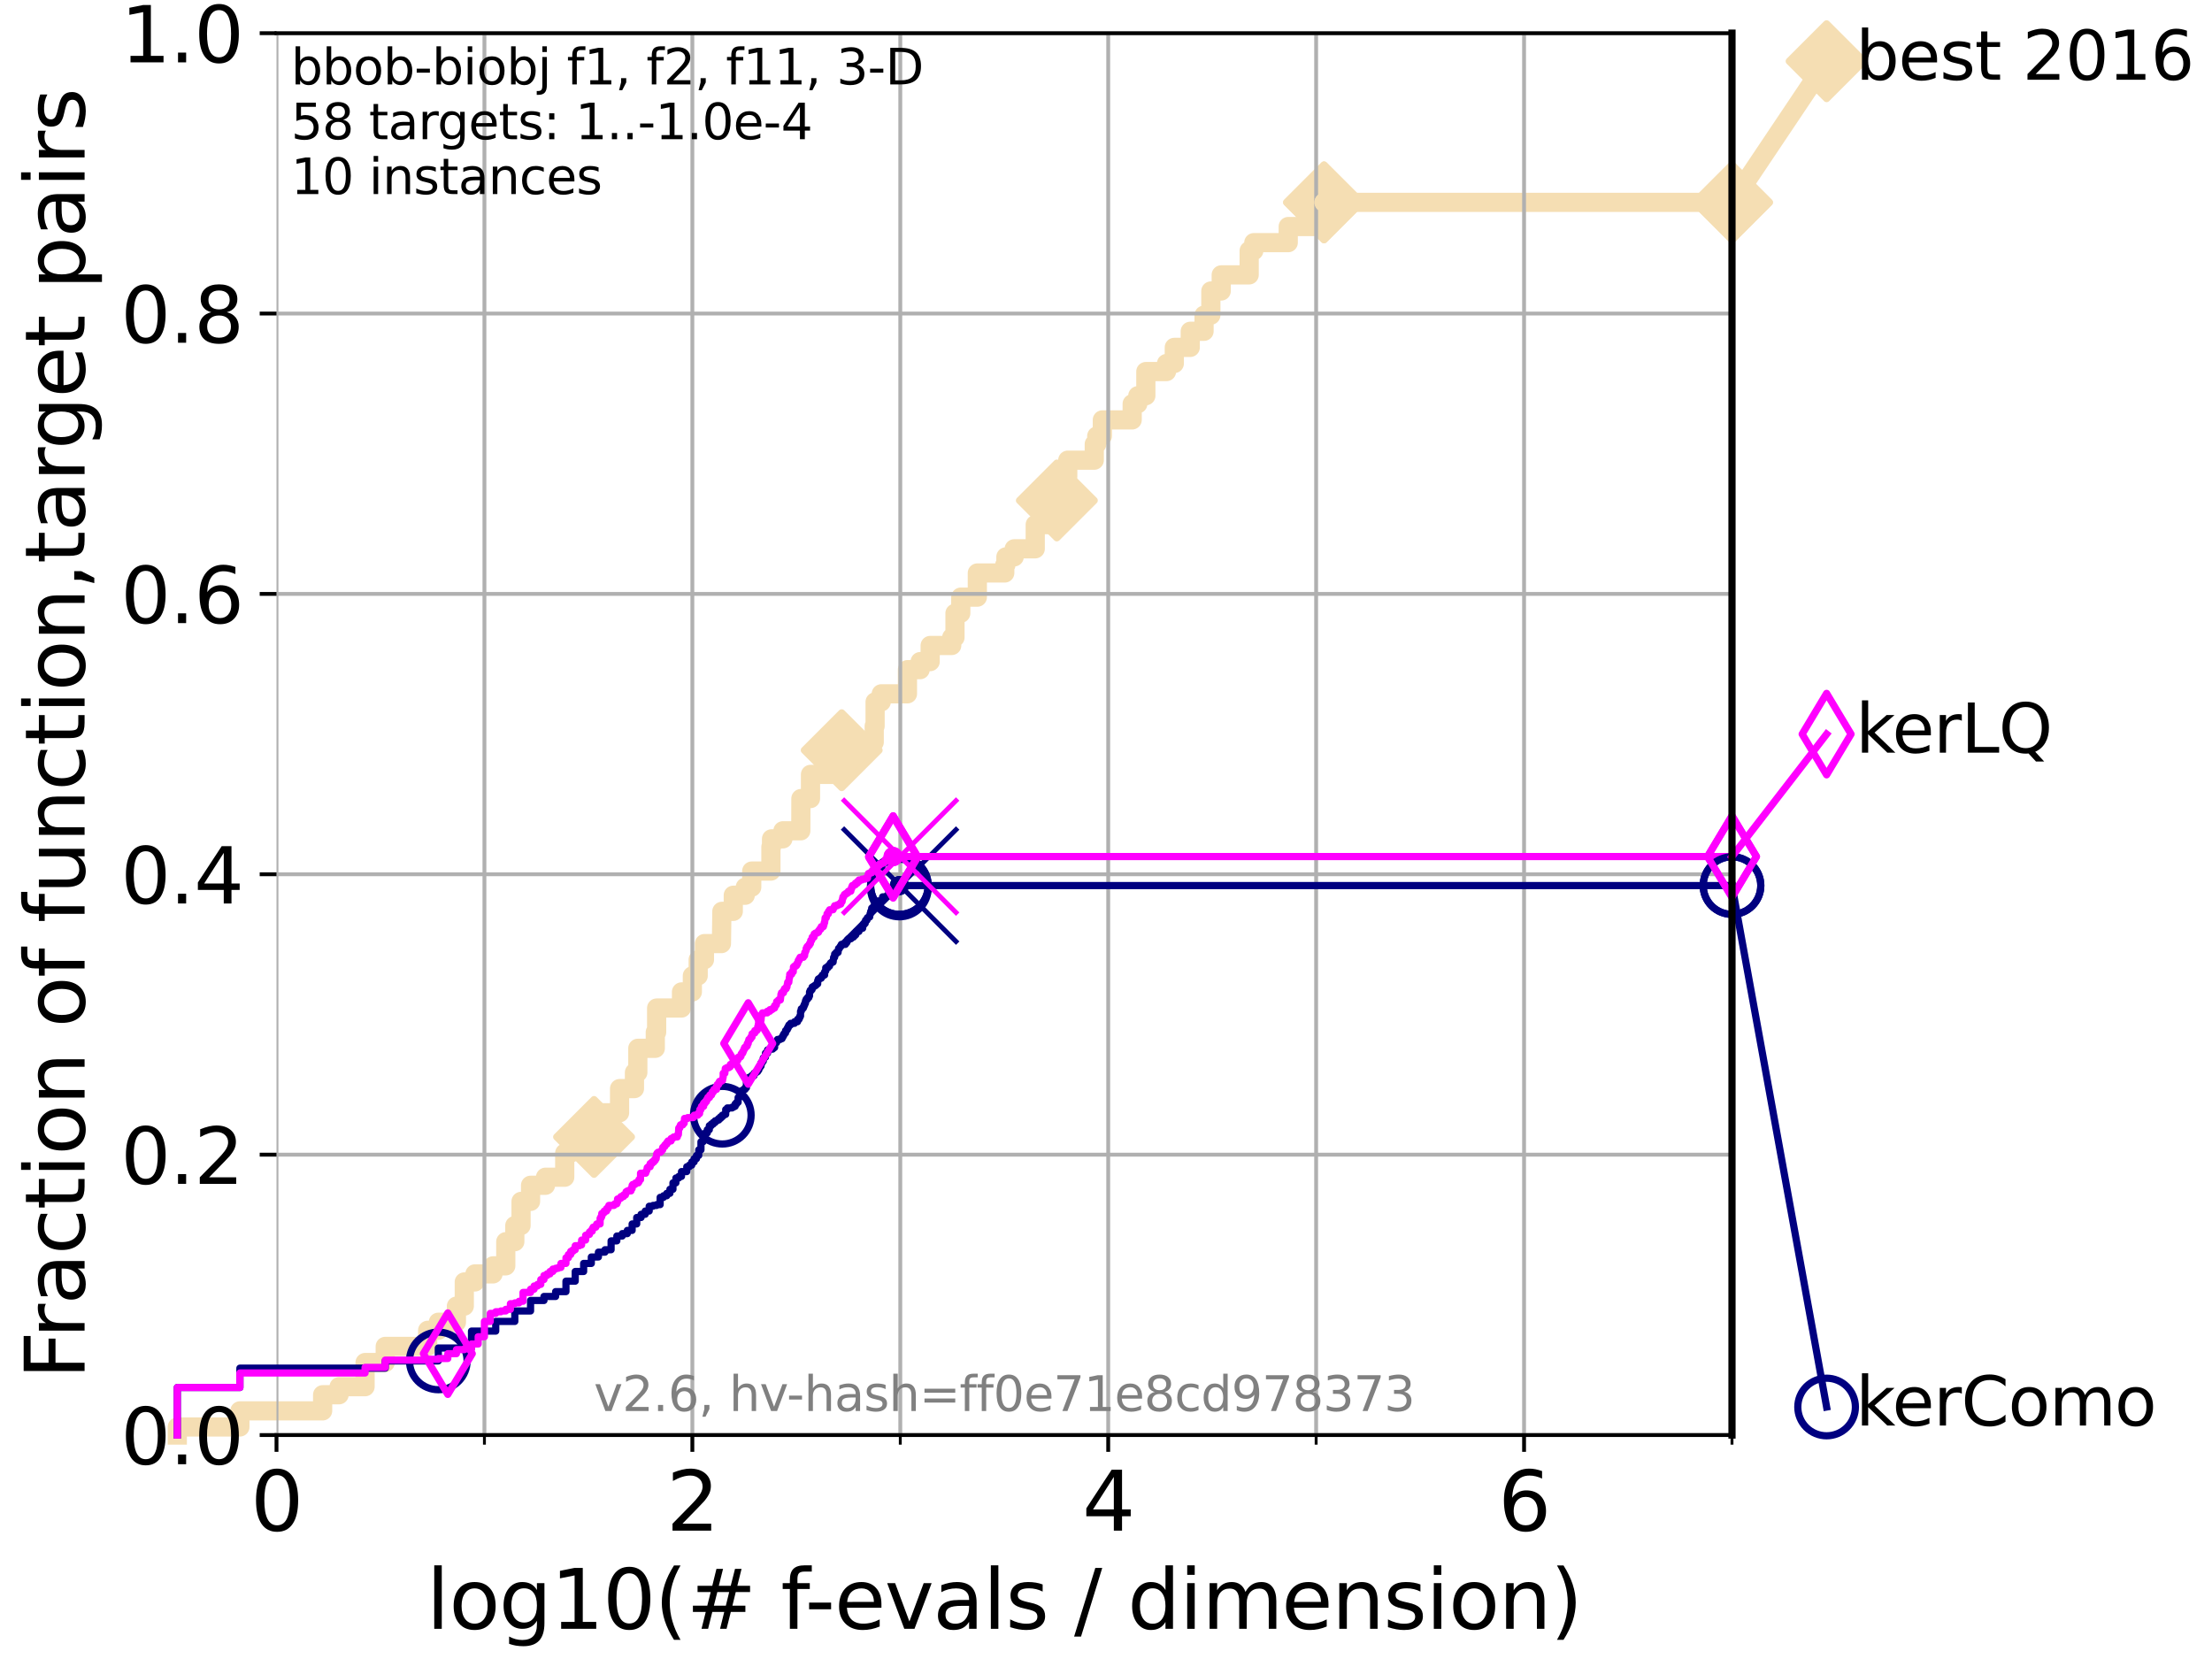 <?xml version="1.0" encoding="utf-8" standalone="no"?>
<!DOCTYPE svg PUBLIC "-//W3C//DTD SVG 1.1//EN"
  "http://www.w3.org/Graphics/SVG/1.1/DTD/svg11.dtd">
<svg xmlns:xlink="http://www.w3.org/1999/xlink" width="460.8pt" height="345.6pt" viewBox="0 0 460.8 345.6" xmlns="http://www.w3.org/2000/svg" version="1.1">
 <defs>
  <style type="text/css">*{stroke-linejoin: round; stroke-linecap: butt}</style>
 </defs>
 <g id="figure_1">
  <g id="patch_1">
   <path d="M 0 345.6 
L 460.8 345.6 
L 460.8 0 
L 0 0 
z
" style="fill: #ffffff"/>
  </g>
  <g id="axes_1">
   <g id="patch_2">
    <path d="M 57.6 298.944 
L 360.806 298.944 
L 360.806 6.912 
L 57.6 6.912 
z
" style="fill: #ffffff"/>
   </g>
   <g id="line2d_1">
    <path d="M 36.933 298.944 
L 36.933 297.266 
L 49.973 297.266 
L 49.973 293.909 
L 67.209 293.909 
L 67.209 290.552 
L 70.639 290.552 
L 70.639 288.874 
L 76.051 288.874 
L 76.051 283.839 
L 80.249 283.839 
L 80.249 280.482 
L 89.09 280.482 
L 89.09 277.126 
L 91.306 277.126 
L 91.306 275.447 
L 95.081 275.447 
L 95.081 272.09 
L 96.718 272.09 
L 96.718 267.055 
L 98.933 267.055 
L 98.933 265.377 
L 102.708 265.377 
L 102.708 263.699 
L 105.362 263.699 
L 105.362 258.664 
L 107.245 258.664 
L 107.245 255.307 
L 108.543 255.307 
L 108.543 250.272 
L 110.525 250.272 
L 110.525 246.915 
L 113.638 246.915 
L 113.638 245.237 
L 117.644 245.237 
L 117.644 240.202 
L 118.89 240.202 
L 118.89 236.845 
L 123.751 236.845 
L 123.751 233.489 
L 123.936 233.489 
L 123.936 231.81 
L 129.069 231.81 
L 129.069 226.775 
L 132.169 226.775 
L 132.169 223.418 
L 132.87 223.418 
L 132.87 218.383 
L 136.509 218.383 
L 136.509 215.027 
L 136.79 215.027 
L 136.79 209.992 
L 141.968 209.992 
L 141.968 206.635 
L 144.23 206.635 
L 144.23 203.278 
L 145.444 203.278 
L 145.444 199.922 
L 146.75 199.922 
L 146.75 196.565 
L 150.289 196.565 
L 150.38 189.852 
L 152.756 189.852 
L 152.756 186.495 
L 155.253 186.495 
L 155.253 184.817 
L 156.599 184.817 
L 156.599 181.46 
L 160.595 181.46 
L 160.595 176.425 
L 160.725 176.425 
L 160.725 174.746 
L 163.1 174.746 
L 163.1 173.068 
L 166.822 173.068 
L 166.841 166.355 
L 168.842 166.355 
L 168.842 161.32 
L 173.436 161.32 
L 173.436 156.285 
L 175.34 156.285 
L 175.34 154.606 
L 182.117 154.606 
L 182.117 151.25 
L 182.3 151.25 
L 182.3 146.215 
L 183.582 146.215 
L 183.582 144.536 
L 189.04 144.536 
L 189.04 139.501 
L 191.683 139.501 
L 191.683 137.823 
L 193.772 137.823 
L 193.772 134.466 
L 198.262 134.466 
L 198.262 132.788 
L 198.941 132.788 
L 198.941 127.753 
L 200.147 127.753 
L 200.147 124.396 
L 203.597 124.396 
L 203.597 119.361 
L 209.31 119.361 
L 209.31 117.683 
L 209.547 117.683 
L 209.547 116.004 
L 211.28 116.004 
L 211.28 114.326 
L 215.658 114.326 
L 215.658 109.291 
L 219.203 109.291 
L 219.203 104.256 
L 220.161 104.256 
L 220.161 99.221 
L 222.434 99.221 
L 222.434 95.864 
L 227.956 95.864 
L 227.956 92.508 
L 228.475 92.508 
L 228.475 90.829 
L 229.638 90.829 
L 229.638 87.473 
L 235.855 87.473 
L 235.855 84.116 
L 237.027 84.116 
L 237.027 82.438 
L 238.699 82.438 
L 238.699 77.402 
L 243.008 77.402 
L 243.008 75.724 
L 244.629 75.724 
L 244.629 72.367 
L 247.95 72.367 
L 247.95 69.011 
L 250.824 69.011 
L 250.824 65.654 
L 252.242 65.654 
L 252.242 60.619 
L 254.401 60.619 
L 254.401 57.262 
L 260.225 57.262 
L 260.225 52.227 
L 261.189 52.227 
L 261.189 50.549 
L 268.363 50.549 
L 268.363 47.192 
L 275.822 47.192 
L 275.822 42.157 
L 360.806 42.157 
L 360.806 42.157 
" style="fill: none; stroke: #f5deb3; stroke-width: 4; stroke-linecap: square"/>
   </g>
   <g id="line2d_2">
    <defs>
     <path id="m3a142757ae" d="M -0 7.778 
L 7.778 0 
L 0 -7.778 
L -7.778 -0 
z
" style="stroke: #f5deb3; stroke-width: 1.5; stroke-linejoin: miter"/>
    </defs>
    <g>
     <use xlink:href="#m3a142757ae" x="123.751" y="236.845" style="fill: #f5deb3; stroke: #f5deb3; stroke-width: 1.5; stroke-linejoin: miter"/>
     <use xlink:href="#m3a142757ae" x="175.34" y="156.285" style="fill: #f5deb3; stroke: #f5deb3; stroke-width: 1.5; stroke-linejoin: miter"/>
     <use xlink:href="#m3a142757ae" x="220.161" y="104.256" style="fill: #f5deb3; stroke: #f5deb3; stroke-width: 1.5; stroke-linejoin: miter"/>
     <use xlink:href="#m3a142757ae" x="275.822" y="42.157" style="fill: #f5deb3; stroke: #f5deb3; stroke-width: 1.5; stroke-linejoin: miter"/>
     <use xlink:href="#m3a142757ae" x="275.822" y="42.157" style="fill: #f5deb3; stroke: #f5deb3; stroke-width: 1.5; stroke-linejoin: miter"/>
     <use xlink:href="#m3a142757ae" x="360.806" y="42.157" style="fill: #f5deb3; stroke: #f5deb3; stroke-width: 1.5; stroke-linejoin: miter"/>
    </g>
   </g>
   <g id="line2d_3">
    <path style="fill: none; stroke: #f5deb3; stroke-width: 4; stroke-linecap: square"/>
    <g/>
   </g>
   <g id="line2d_4">
    <path d="M 360.806 42.157 
L 380.515 12.753 
" style="fill: none; stroke: #f5deb3; stroke-width: 4; stroke-linecap: square"/>
    <g>
     <use xlink:href="#m3a142757ae" x="360.806" y="42.157" style="fill: #f5deb3; stroke: #f5deb3; stroke-width: 1.5; stroke-linejoin: miter"/>
     <use xlink:href="#m3a142757ae" x="380.515" y="12.753" style="fill: #f5deb3; stroke: #f5deb3; stroke-width: 1.5; stroke-linejoin: miter"/>
    </g>
   </g>
   <g id="matplotlib.axis_1">
    <g id="xtick_1">
     <g id="line2d_5">
      <path d="M 57.6 298.944 
L 57.6 6.912 
" clip-path="url(#p377113bd8a)" style="fill: none; stroke: #b0b0b0; stroke-width: 0.8; stroke-linecap: square"/>
     </g>
     <g id="line2d_6">
      <defs>
       <path id="m71b7adff24" d="M 0 0 
L 0 3.5 
" style="stroke: #000000; stroke-width: 0.8"/>
      </defs>
      <g>
       <use xlink:href="#m71b7adff24" x="57.6" y="298.944" style="stroke: #000000; stroke-width: 0.8"/>
      </g>
     </g>
     <g id="text_1">
      <!-- 0 -->
      <g transform="translate(52.192 318.861) scale(0.17 -0.17)">
       <defs>
        <path id="DejaVuSans-30" d="M 2034 4250 
Q 1547 4250 1301 3770 
Q 1056 3291 1056 2328 
Q 1056 1369 1301 889 
Q 1547 409 2034 409 
Q 2525 409 2770 889 
Q 3016 1369 3016 2328 
Q 3016 3291 2770 3770 
Q 2525 4250 2034 4250 
z
M 2034 4750 
Q 2819 4750 3233 4129 
Q 3647 3509 3647 2328 
Q 3647 1150 3233 529 
Q 2819 -91 2034 -91 
Q 1250 -91 836 529 
Q 422 1150 422 2328 
Q 422 3509 836 4129 
Q 1250 4750 2034 4750 
z
" transform="scale(0.016)"/>
       </defs>
       <use xlink:href="#DejaVuSans-30"/>
      </g>
     </g>
    </g>
    <g id="xtick_2">
     <g id="line2d_7">
      <path d="M 144.23 298.944 
L 144.23 6.912 
" clip-path="url(#p377113bd8a)" style="fill: none; stroke: #b0b0b0; stroke-width: 0.8; stroke-linecap: square"/>
     </g>
     <g id="line2d_8">
      <g>
       <use xlink:href="#m71b7adff24" x="144.23" y="298.944" style="stroke: #000000; stroke-width: 0.8"/>
      </g>
     </g>
     <g id="text_2">
      <!-- 2 -->
      <g transform="translate(138.822 318.861) scale(0.17 -0.17)">
       <defs>
        <path id="DejaVuSans-32" d="M 1228 531 
L 3431 531 
L 3431 0 
L 469 0 
L 469 531 
Q 828 903 1448 1529 
Q 2069 2156 2228 2338 
Q 2531 2678 2651 2914 
Q 2772 3150 2772 3378 
Q 2772 3750 2511 3984 
Q 2250 4219 1831 4219 
Q 1534 4219 1204 4116 
Q 875 4013 500 3803 
L 500 4441 
Q 881 4594 1212 4672 
Q 1544 4750 1819 4750 
Q 2544 4750 2975 4387 
Q 3406 4025 3406 3419 
Q 3406 3131 3298 2873 
Q 3191 2616 2906 2266 
Q 2828 2175 2409 1742 
Q 1991 1309 1228 531 
z
" transform="scale(0.016)"/>
       </defs>
       <use xlink:href="#DejaVuSans-32"/>
      </g>
     </g>
    </g>
    <g id="xtick_3">
     <g id="line2d_9">
      <path d="M 230.861 298.944 
L 230.861 6.912 
" clip-path="url(#p377113bd8a)" style="fill: none; stroke: #b0b0b0; stroke-width: 0.8; stroke-linecap: square"/>
     </g>
     <g id="line2d_10">
      <g>
       <use xlink:href="#m71b7adff24" x="230.861" y="298.944" style="stroke: #000000; stroke-width: 0.8"/>
      </g>
     </g>
     <g id="text_3">
      <!-- 4 -->
      <g transform="translate(225.453 318.861) scale(0.17 -0.17)">
       <defs>
        <path id="DejaVuSans-34" d="M 2419 4116 
L 825 1625 
L 2419 1625 
L 2419 4116 
z
M 2253 4666 
L 3047 4666 
L 3047 1625 
L 3713 1625 
L 3713 1100 
L 3047 1100 
L 3047 0 
L 2419 0 
L 2419 1100 
L 313 1100 
L 313 1709 
L 2253 4666 
z
" transform="scale(0.016)"/>
       </defs>
       <use xlink:href="#DejaVuSans-34"/>
      </g>
     </g>
    </g>
    <g id="xtick_4">
     <g id="line2d_11">
      <path d="M 317.491 298.944 
L 317.491 6.912 
" clip-path="url(#p377113bd8a)" style="fill: none; stroke: #b0b0b0; stroke-width: 0.8; stroke-linecap: square"/>
     </g>
     <g id="line2d_12">
      <g>
       <use xlink:href="#m71b7adff24" x="317.491" y="298.944" style="stroke: #000000; stroke-width: 0.8"/>
      </g>
     </g>
     <g id="text_4">
      <!-- 6 -->
      <g transform="translate(312.083 318.861) scale(0.17 -0.17)">
       <defs>
        <path id="DejaVuSans-36" d="M 2113 2584 
Q 1688 2584 1439 2293 
Q 1191 2003 1191 1497 
Q 1191 994 1439 701 
Q 1688 409 2113 409 
Q 2538 409 2786 701 
Q 3034 994 3034 1497 
Q 3034 2003 2786 2293 
Q 2538 2584 2113 2584 
z
M 3366 4563 
L 3366 3988 
Q 3128 4100 2886 4159 
Q 2644 4219 2406 4219 
Q 1781 4219 1451 3797 
Q 1122 3375 1075 2522 
Q 1259 2794 1537 2939 
Q 1816 3084 2150 3084 
Q 2853 3084 3261 2657 
Q 3669 2231 3669 1497 
Q 3669 778 3244 343 
Q 2819 -91 2113 -91 
Q 1303 -91 875 529 
Q 447 1150 447 2328 
Q 447 3434 972 4092 
Q 1497 4750 2381 4750 
Q 2619 4750 2861 4703 
Q 3103 4656 3366 4563 
z
" transform="scale(0.016)"/>
       </defs>
       <use xlink:href="#DejaVuSans-36"/>
      </g>
     </g>
    </g>
    <g id="xtick_5">
     <g id="line2d_13">
      <path d="M 100.915 298.944 
L 100.915 6.912 
" clip-path="url(#p377113bd8a)" style="fill: none; stroke: #b0b0b0; stroke-width: 0.8; stroke-linecap: square"/>
     </g>
     <g id="line2d_14">
      <defs>
       <path id="m3cc63a298d" d="M 0 0 
L 0 2 
" style="stroke: #000000; stroke-width: 0.6"/>
      </defs>
      <g>
       <use xlink:href="#m3cc63a298d" x="100.915" y="298.944" style="stroke: #000000; stroke-width: 0.6"/>
      </g>
     </g>
    </g>
    <g id="xtick_6">
     <g id="line2d_15">
      <path d="M 187.546 298.944 
L 187.546 6.912 
" clip-path="url(#p377113bd8a)" style="fill: none; stroke: #b0b0b0; stroke-width: 0.8; stroke-linecap: square"/>
     </g>
     <g id="line2d_16">
      <g>
       <use xlink:href="#m3cc63a298d" x="187.546" y="298.944" style="stroke: #000000; stroke-width: 0.6"/>
      </g>
     </g>
    </g>
    <g id="xtick_7">
     <g id="line2d_17">
      <path d="M 274.176 298.944 
L 274.176 6.912 
" clip-path="url(#p377113bd8a)" style="fill: none; stroke: #b0b0b0; stroke-width: 0.8; stroke-linecap: square"/>
     </g>
     <g id="line2d_18">
      <g>
       <use xlink:href="#m3cc63a298d" x="274.176" y="298.944" style="stroke: #000000; stroke-width: 0.6"/>
      </g>
     </g>
    </g>
    <g id="xtick_8">
     <g id="line2d_19">
      <path d="M 360.806 298.944 
L 360.806 6.912 
" clip-path="url(#p377113bd8a)" style="fill: none; stroke: #b0b0b0; stroke-width: 0.8; stroke-linecap: square"/>
     </g>
     <g id="line2d_20">
      <g>
       <use xlink:href="#m3cc63a298d" x="360.806" y="298.944" style="stroke: #000000; stroke-width: 0.6"/>
      </g>
     </g>
    </g>
    <g id="text_5">
     <!-- log10(# f-evals / dimension) -->
     <g transform="translate(88.823 339.314) scale(0.17 -0.17)">
      <defs>
       <path id="DejaVuSans-6c" d="M 603 4863 
L 1178 4863 
L 1178 0 
L 603 0 
L 603 4863 
z
" transform="scale(0.016)"/>
       <path id="DejaVuSans-6f" d="M 1959 3097 
Q 1497 3097 1228 2736 
Q 959 2375 959 1747 
Q 959 1119 1226 758 
Q 1494 397 1959 397 
Q 2419 397 2687 759 
Q 2956 1122 2956 1747 
Q 2956 2369 2687 2733 
Q 2419 3097 1959 3097 
z
M 1959 3584 
Q 2709 3584 3137 3096 
Q 3566 2609 3566 1747 
Q 3566 888 3137 398 
Q 2709 -91 1959 -91 
Q 1206 -91 779 398 
Q 353 888 353 1747 
Q 353 2609 779 3096 
Q 1206 3584 1959 3584 
z
" transform="scale(0.016)"/>
       <path id="DejaVuSans-67" d="M 2906 1791 
Q 2906 2416 2648 2759 
Q 2391 3103 1925 3103 
Q 1463 3103 1205 2759 
Q 947 2416 947 1791 
Q 947 1169 1205 825 
Q 1463 481 1925 481 
Q 2391 481 2648 825 
Q 2906 1169 2906 1791 
z
M 3481 434 
Q 3481 -459 3084 -895 
Q 2688 -1331 1869 -1331 
Q 1566 -1331 1297 -1286 
Q 1028 -1241 775 -1147 
L 775 -588 
Q 1028 -725 1275 -790 
Q 1522 -856 1778 -856 
Q 2344 -856 2625 -561 
Q 2906 -266 2906 331 
L 2906 616 
Q 2728 306 2450 153 
Q 2172 0 1784 0 
Q 1141 0 747 490 
Q 353 981 353 1791 
Q 353 2603 747 3093 
Q 1141 3584 1784 3584 
Q 2172 3584 2450 3431 
Q 2728 3278 2906 2969 
L 2906 3500 
L 3481 3500 
L 3481 434 
z
" transform="scale(0.016)"/>
       <path id="DejaVuSans-31" d="M 794 531 
L 1825 531 
L 1825 4091 
L 703 3866 
L 703 4441 
L 1819 4666 
L 2450 4666 
L 2450 531 
L 3481 531 
L 3481 0 
L 794 0 
L 794 531 
z
" transform="scale(0.016)"/>
       <path id="DejaVuSans-28" d="M 1984 4856 
Q 1566 4138 1362 3434 
Q 1159 2731 1159 2009 
Q 1159 1288 1364 580 
Q 1569 -128 1984 -844 
L 1484 -844 
Q 1016 -109 783 600 
Q 550 1309 550 2009 
Q 550 2706 781 3412 
Q 1013 4119 1484 4856 
L 1984 4856 
z
" transform="scale(0.016)"/>
       <path id="DejaVuSans-23" d="M 3272 2816 
L 2363 2816 
L 2100 1772 
L 3016 1772 
L 3272 2816 
z
M 2803 4594 
L 2478 3297 
L 3391 3297 
L 3719 4594 
L 4219 4594 
L 3897 3297 
L 4872 3297 
L 4872 2816 
L 3775 2816 
L 3519 1772 
L 4513 1772 
L 4513 1294 
L 3397 1294 
L 3072 0 
L 2572 0 
L 2894 1294 
L 1978 1294 
L 1656 0 
L 1153 0 
L 1478 1294 
L 494 1294 
L 494 1772 
L 1594 1772 
L 1856 2816 
L 850 2816 
L 850 3297 
L 1978 3297 
L 2297 4594 
L 2803 4594 
z
" transform="scale(0.016)"/>
       <path id="DejaVuSans-20" transform="scale(0.016)"/>
       <path id="DejaVuSans-66" d="M 2375 4863 
L 2375 4384 
L 1825 4384 
Q 1516 4384 1395 4259 
Q 1275 4134 1275 3809 
L 1275 3500 
L 2222 3500 
L 2222 3053 
L 1275 3053 
L 1275 0 
L 697 0 
L 697 3053 
L 147 3053 
L 147 3500 
L 697 3500 
L 697 3744 
Q 697 4328 969 4595 
Q 1241 4863 1831 4863 
L 2375 4863 
z
" transform="scale(0.016)"/>
       <path id="DejaVuSans-2d" d="M 313 2009 
L 1997 2009 
L 1997 1497 
L 313 1497 
L 313 2009 
z
" transform="scale(0.016)"/>
       <path id="DejaVuSans-65" d="M 3597 1894 
L 3597 1613 
L 953 1613 
Q 991 1019 1311 708 
Q 1631 397 2203 397 
Q 2534 397 2845 478 
Q 3156 559 3463 722 
L 3463 178 
Q 3153 47 2828 -22 
Q 2503 -91 2169 -91 
Q 1331 -91 842 396 
Q 353 884 353 1716 
Q 353 2575 817 3079 
Q 1281 3584 2069 3584 
Q 2775 3584 3186 3129 
Q 3597 2675 3597 1894 
z
M 3022 2063 
Q 3016 2534 2758 2815 
Q 2500 3097 2075 3097 
Q 1594 3097 1305 2825 
Q 1016 2553 972 2059 
L 3022 2063 
z
" transform="scale(0.016)"/>
       <path id="DejaVuSans-76" d="M 191 3500 
L 800 3500 
L 1894 563 
L 2988 3500 
L 3597 3500 
L 2284 0 
L 1503 0 
L 191 3500 
z
" transform="scale(0.016)"/>
       <path id="DejaVuSans-61" d="M 2194 1759 
Q 1497 1759 1228 1600 
Q 959 1441 959 1056 
Q 959 750 1161 570 
Q 1363 391 1709 391 
Q 2188 391 2477 730 
Q 2766 1069 2766 1631 
L 2766 1759 
L 2194 1759 
z
M 3341 1997 
L 3341 0 
L 2766 0 
L 2766 531 
Q 2569 213 2275 61 
Q 1981 -91 1556 -91 
Q 1019 -91 701 211 
Q 384 513 384 1019 
Q 384 1609 779 1909 
Q 1175 2209 1959 2209 
L 2766 2209 
L 2766 2266 
Q 2766 2663 2505 2880 
Q 2244 3097 1772 3097 
Q 1472 3097 1187 3025 
Q 903 2953 641 2809 
L 641 3341 
Q 956 3463 1253 3523 
Q 1550 3584 1831 3584 
Q 2591 3584 2966 3190 
Q 3341 2797 3341 1997 
z
" transform="scale(0.016)"/>
       <path id="DejaVuSans-73" d="M 2834 3397 
L 2834 2853 
Q 2591 2978 2328 3040 
Q 2066 3103 1784 3103 
Q 1356 3103 1142 2972 
Q 928 2841 928 2578 
Q 928 2378 1081 2264 
Q 1234 2150 1697 2047 
L 1894 2003 
Q 2506 1872 2764 1633 
Q 3022 1394 3022 966 
Q 3022 478 2636 193 
Q 2250 -91 1575 -91 
Q 1294 -91 989 -36 
Q 684 19 347 128 
L 347 722 
Q 666 556 975 473 
Q 1284 391 1588 391 
Q 1994 391 2212 530 
Q 2431 669 2431 922 
Q 2431 1156 2273 1281 
Q 2116 1406 1581 1522 
L 1381 1569 
Q 847 1681 609 1914 
Q 372 2147 372 2553 
Q 372 3047 722 3315 
Q 1072 3584 1716 3584 
Q 2034 3584 2315 3537 
Q 2597 3491 2834 3397 
z
" transform="scale(0.016)"/>
       <path id="DejaVuSans-2f" d="M 1625 4666 
L 2156 4666 
L 531 -594 
L 0 -594 
L 1625 4666 
z
" transform="scale(0.016)"/>
       <path id="DejaVuSans-64" d="M 2906 2969 
L 2906 4863 
L 3481 4863 
L 3481 0 
L 2906 0 
L 2906 525 
Q 2725 213 2448 61 
Q 2172 -91 1784 -91 
Q 1150 -91 751 415 
Q 353 922 353 1747 
Q 353 2572 751 3078 
Q 1150 3584 1784 3584 
Q 2172 3584 2448 3432 
Q 2725 3281 2906 2969 
z
M 947 1747 
Q 947 1113 1208 752 
Q 1469 391 1925 391 
Q 2381 391 2643 752 
Q 2906 1113 2906 1747 
Q 2906 2381 2643 2742 
Q 2381 3103 1925 3103 
Q 1469 3103 1208 2742 
Q 947 2381 947 1747 
z
" transform="scale(0.016)"/>
       <path id="DejaVuSans-69" d="M 603 3500 
L 1178 3500 
L 1178 0 
L 603 0 
L 603 3500 
z
M 603 4863 
L 1178 4863 
L 1178 4134 
L 603 4134 
L 603 4863 
z
" transform="scale(0.016)"/>
       <path id="DejaVuSans-6d" d="M 3328 2828 
Q 3544 3216 3844 3400 
Q 4144 3584 4550 3584 
Q 5097 3584 5394 3201 
Q 5691 2819 5691 2113 
L 5691 0 
L 5113 0 
L 5113 2094 
Q 5113 2597 4934 2840 
Q 4756 3084 4391 3084 
Q 3944 3084 3684 2787 
Q 3425 2491 3425 1978 
L 3425 0 
L 2847 0 
L 2847 2094 
Q 2847 2600 2669 2842 
Q 2491 3084 2119 3084 
Q 1678 3084 1418 2786 
Q 1159 2488 1159 1978 
L 1159 0 
L 581 0 
L 581 3500 
L 1159 3500 
L 1159 2956 
Q 1356 3278 1631 3431 
Q 1906 3584 2284 3584 
Q 2666 3584 2933 3390 
Q 3200 3197 3328 2828 
z
" transform="scale(0.016)"/>
       <path id="DejaVuSans-6e" d="M 3513 2113 
L 3513 0 
L 2938 0 
L 2938 2094 
Q 2938 2591 2744 2837 
Q 2550 3084 2163 3084 
Q 1697 3084 1428 2787 
Q 1159 2491 1159 1978 
L 1159 0 
L 581 0 
L 581 3500 
L 1159 3500 
L 1159 2956 
Q 1366 3272 1645 3428 
Q 1925 3584 2291 3584 
Q 2894 3584 3203 3211 
Q 3513 2838 3513 2113 
z
" transform="scale(0.016)"/>
       <path id="DejaVuSans-29" d="M 513 4856 
L 1013 4856 
Q 1481 4119 1714 3412 
Q 1947 2706 1947 2009 
Q 1947 1309 1714 600 
Q 1481 -109 1013 -844 
L 513 -844 
Q 928 -128 1133 580 
Q 1338 1288 1338 2009 
Q 1338 2731 1133 3434 
Q 928 4138 513 4856 
z
" transform="scale(0.016)"/>
      </defs>
      <use xlink:href="#DejaVuSans-6c"/>
      <use xlink:href="#DejaVuSans-6f" x="27.783"/>
      <use xlink:href="#DejaVuSans-67" x="88.965"/>
      <use xlink:href="#DejaVuSans-31" x="152.441"/>
      <use xlink:href="#DejaVuSans-30" x="216.064"/>
      <use xlink:href="#DejaVuSans-28" x="279.688"/>
      <use xlink:href="#DejaVuSans-23" x="318.701"/>
      <use xlink:href="#DejaVuSans-20" x="402.49"/>
      <use xlink:href="#DejaVuSans-66" x="434.277"/>
      <use xlink:href="#DejaVuSans-2d" x="463.982"/>
      <use xlink:href="#DejaVuSans-65" x="500.066"/>
      <use xlink:href="#DejaVuSans-76" x="561.59"/>
      <use xlink:href="#DejaVuSans-61" x="620.77"/>
      <use xlink:href="#DejaVuSans-6c" x="682.049"/>
      <use xlink:href="#DejaVuSans-73" x="709.832"/>
      <use xlink:href="#DejaVuSans-20" x="761.932"/>
      <use xlink:href="#DejaVuSans-2f" x="793.719"/>
      <use xlink:href="#DejaVuSans-20" x="827.41"/>
      <use xlink:href="#DejaVuSans-64" x="859.197"/>
      <use xlink:href="#DejaVuSans-69" x="922.674"/>
      <use xlink:href="#DejaVuSans-6d" x="950.457"/>
      <use xlink:href="#DejaVuSans-65" x="1047.869"/>
      <use xlink:href="#DejaVuSans-6e" x="1109.393"/>
      <use xlink:href="#DejaVuSans-73" x="1172.771"/>
      <use xlink:href="#DejaVuSans-69" x="1224.871"/>
      <use xlink:href="#DejaVuSans-6f" x="1252.654"/>
      <use xlink:href="#DejaVuSans-6e" x="1313.836"/>
      <use xlink:href="#DejaVuSans-29" x="1377.215"/>
     </g>
    </g>
   </g>
   <g id="matplotlib.axis_2">
    <g id="ytick_1">
     <g id="line2d_21">
      <path d="M 57.6 298.944 
L 360.806 298.944 
" clip-path="url(#p377113bd8a)" style="fill: none; stroke: #b0b0b0; stroke-width: 0.8; stroke-linecap: square"/>
     </g>
     <g id="line2d_22">
      <defs>
       <path id="me50a27b9a5" d="M 0 0 
L -3.5 0 
" style="stroke: #000000; stroke-width: 0.8"/>
      </defs>
      <g>
       <use xlink:href="#me50a27b9a5" x="57.6" y="298.944" style="stroke: #000000; stroke-width: 0.8"/>
      </g>
     </g>
     <g id="text_6">
      <!-- 0.0 -->
      <g transform="translate(25.155 305.023) scale(0.16 -0.16)">
       <defs>
        <path id="DejaVuSans-2e" d="M 684 794 
L 1344 794 
L 1344 0 
L 684 0 
L 684 794 
z
" transform="scale(0.016)"/>
       </defs>
       <use xlink:href="#DejaVuSans-30"/>
       <use xlink:href="#DejaVuSans-2e" x="63.623"/>
       <use xlink:href="#DejaVuSans-30" x="95.41"/>
      </g>
     </g>
    </g>
    <g id="ytick_2">
     <g id="line2d_23">
      <path d="M 57.6 240.538 
L 360.806 240.538 
" clip-path="url(#p377113bd8a)" style="fill: none; stroke: #b0b0b0; stroke-width: 0.8; stroke-linecap: square"/>
     </g>
     <g id="line2d_24">
      <g>
       <use xlink:href="#me50a27b9a5" x="57.6" y="240.538" style="stroke: #000000; stroke-width: 0.8"/>
      </g>
     </g>
     <g id="text_7">
      <!-- 0.2 -->
      <g transform="translate(25.155 246.616) scale(0.16 -0.16)">
       <use xlink:href="#DejaVuSans-30"/>
       <use xlink:href="#DejaVuSans-2e" x="63.623"/>
       <use xlink:href="#DejaVuSans-32" x="95.41"/>
      </g>
     </g>
    </g>
    <g id="ytick_3">
     <g id="line2d_25">
      <path d="M 57.6 182.131 
L 360.806 182.131 
" clip-path="url(#p377113bd8a)" style="fill: none; stroke: #b0b0b0; stroke-width: 0.8; stroke-linecap: square"/>
     </g>
     <g id="line2d_26">
      <g>
       <use xlink:href="#me50a27b9a5" x="57.6" y="182.131" style="stroke: #000000; stroke-width: 0.8"/>
      </g>
     </g>
     <g id="text_8">
      <!-- 0.4 -->
      <g transform="translate(25.155 188.21) scale(0.16 -0.16)">
       <use xlink:href="#DejaVuSans-30"/>
       <use xlink:href="#DejaVuSans-2e" x="63.623"/>
       <use xlink:href="#DejaVuSans-34" x="95.41"/>
      </g>
     </g>
    </g>
    <g id="ytick_4">
     <g id="line2d_27">
      <path d="M 57.6 123.725 
L 360.806 123.725 
" clip-path="url(#p377113bd8a)" style="fill: none; stroke: #b0b0b0; stroke-width: 0.8; stroke-linecap: square"/>
     </g>
     <g id="line2d_28">
      <g>
       <use xlink:href="#me50a27b9a5" x="57.6" y="123.725" style="stroke: #000000; stroke-width: 0.8"/>
      </g>
     </g>
     <g id="text_9">
      <!-- 0.6 -->
      <g transform="translate(25.155 129.804) scale(0.16 -0.16)">
       <use xlink:href="#DejaVuSans-30"/>
       <use xlink:href="#DejaVuSans-2e" x="63.623"/>
       <use xlink:href="#DejaVuSans-36" x="95.41"/>
      </g>
     </g>
    </g>
    <g id="ytick_5">
     <g id="line2d_29">
      <path d="M 57.6 65.318 
L 360.806 65.318 
" clip-path="url(#p377113bd8a)" style="fill: none; stroke: #b0b0b0; stroke-width: 0.8; stroke-linecap: square"/>
     </g>
     <g id="line2d_30">
      <g>
       <use xlink:href="#me50a27b9a5" x="57.6" y="65.318" style="stroke: #000000; stroke-width: 0.8"/>
      </g>
     </g>
     <g id="text_10">
      <!-- 0.8 -->
      <g transform="translate(25.155 71.397) scale(0.16 -0.16)">
       <defs>
        <path id="DejaVuSans-38" d="M 2034 2216 
Q 1584 2216 1326 1975 
Q 1069 1734 1069 1313 
Q 1069 891 1326 650 
Q 1584 409 2034 409 
Q 2484 409 2743 651 
Q 3003 894 3003 1313 
Q 3003 1734 2745 1975 
Q 2488 2216 2034 2216 
z
M 1403 2484 
Q 997 2584 770 2862 
Q 544 3141 544 3541 
Q 544 4100 942 4425 
Q 1341 4750 2034 4750 
Q 2731 4750 3128 4425 
Q 3525 4100 3525 3541 
Q 3525 3141 3298 2862 
Q 3072 2584 2669 2484 
Q 3125 2378 3379 2068 
Q 3634 1759 3634 1313 
Q 3634 634 3220 271 
Q 2806 -91 2034 -91 
Q 1263 -91 848 271 
Q 434 634 434 1313 
Q 434 1759 690 2068 
Q 947 2378 1403 2484 
z
M 1172 3481 
Q 1172 3119 1398 2916 
Q 1625 2713 2034 2713 
Q 2441 2713 2670 2916 
Q 2900 3119 2900 3481 
Q 2900 3844 2670 4047 
Q 2441 4250 2034 4250 
Q 1625 4250 1398 4047 
Q 1172 3844 1172 3481 
z
" transform="scale(0.016)"/>
       </defs>
       <use xlink:href="#DejaVuSans-30"/>
       <use xlink:href="#DejaVuSans-2e" x="63.623"/>
       <use xlink:href="#DejaVuSans-38" x="95.41"/>
      </g>
     </g>
    </g>
    <g id="ytick_6">
     <g id="line2d_31">
      <path d="M 57.6 6.912 
L 360.806 6.912 
" clip-path="url(#p377113bd8a)" style="fill: none; stroke: #b0b0b0; stroke-width: 0.8; stroke-linecap: square"/>
     </g>
     <g id="line2d_32">
      <g>
       <use xlink:href="#me50a27b9a5" x="57.6" y="6.912" style="stroke: #000000; stroke-width: 0.8"/>
      </g>
     </g>
     <g id="text_11">
      <!-- 1.0 -->
      <g transform="translate(25.155 12.991) scale(0.16 -0.16)">
       <use xlink:href="#DejaVuSans-31"/>
       <use xlink:href="#DejaVuSans-2e" x="63.623"/>
       <use xlink:href="#DejaVuSans-30" x="95.41"/>
      </g>
     </g>
    </g>
    <g id="text_12">
     <!-- Fraction of function,target pairs -->
     <g transform="translate(17.62 287.313) rotate(-90) scale(0.17 -0.17)">
      <defs>
       <path id="DejaVuSans-46" d="M 628 4666 
L 3309 4666 
L 3309 4134 
L 1259 4134 
L 1259 2759 
L 3109 2759 
L 3109 2228 
L 1259 2228 
L 1259 0 
L 628 0 
L 628 4666 
z
" transform="scale(0.016)"/>
       <path id="DejaVuSans-72" d="M 2631 2963 
Q 2534 3019 2420 3045 
Q 2306 3072 2169 3072 
Q 1681 3072 1420 2755 
Q 1159 2438 1159 1844 
L 1159 0 
L 581 0 
L 581 3500 
L 1159 3500 
L 1159 2956 
Q 1341 3275 1631 3429 
Q 1922 3584 2338 3584 
Q 2397 3584 2469 3576 
Q 2541 3569 2628 3553 
L 2631 2963 
z
" transform="scale(0.016)"/>
       <path id="DejaVuSans-63" d="M 3122 3366 
L 3122 2828 
Q 2878 2963 2633 3030 
Q 2388 3097 2138 3097 
Q 1578 3097 1268 2742 
Q 959 2388 959 1747 
Q 959 1106 1268 751 
Q 1578 397 2138 397 
Q 2388 397 2633 464 
Q 2878 531 3122 666 
L 3122 134 
Q 2881 22 2623 -34 
Q 2366 -91 2075 -91 
Q 1284 -91 818 406 
Q 353 903 353 1747 
Q 353 2603 823 3093 
Q 1294 3584 2113 3584 
Q 2378 3584 2631 3529 
Q 2884 3475 3122 3366 
z
" transform="scale(0.016)"/>
       <path id="DejaVuSans-74" d="M 1172 4494 
L 1172 3500 
L 2356 3500 
L 2356 3053 
L 1172 3053 
L 1172 1153 
Q 1172 725 1289 603 
Q 1406 481 1766 481 
L 2356 481 
L 2356 0 
L 1766 0 
Q 1100 0 847 248 
Q 594 497 594 1153 
L 594 3053 
L 172 3053 
L 172 3500 
L 594 3500 
L 594 4494 
L 1172 4494 
z
" transform="scale(0.016)"/>
       <path id="DejaVuSans-75" d="M 544 1381 
L 544 3500 
L 1119 3500 
L 1119 1403 
Q 1119 906 1312 657 
Q 1506 409 1894 409 
Q 2359 409 2629 706 
Q 2900 1003 2900 1516 
L 2900 3500 
L 3475 3500 
L 3475 0 
L 2900 0 
L 2900 538 
Q 2691 219 2414 64 
Q 2138 -91 1772 -91 
Q 1169 -91 856 284 
Q 544 659 544 1381 
z
M 1991 3584 
L 1991 3584 
z
" transform="scale(0.016)"/>
       <path id="DejaVuSans-2c" d="M 750 794 
L 1409 794 
L 1409 256 
L 897 -744 
L 494 -744 
L 750 256 
L 750 794 
z
" transform="scale(0.016)"/>
       <path id="DejaVuSans-70" d="M 1159 525 
L 1159 -1331 
L 581 -1331 
L 581 3500 
L 1159 3500 
L 1159 2969 
Q 1341 3281 1617 3432 
Q 1894 3584 2278 3584 
Q 2916 3584 3314 3078 
Q 3713 2572 3713 1747 
Q 3713 922 3314 415 
Q 2916 -91 2278 -91 
Q 1894 -91 1617 61 
Q 1341 213 1159 525 
z
M 3116 1747 
Q 3116 2381 2855 2742 
Q 2594 3103 2138 3103 
Q 1681 3103 1420 2742 
Q 1159 2381 1159 1747 
Q 1159 1113 1420 752 
Q 1681 391 2138 391 
Q 2594 391 2855 752 
Q 3116 1113 3116 1747 
z
" transform="scale(0.016)"/>
      </defs>
      <use xlink:href="#DejaVuSans-46"/>
      <use xlink:href="#DejaVuSans-72" x="50.27"/>
      <use xlink:href="#DejaVuSans-61" x="91.383"/>
      <use xlink:href="#DejaVuSans-63" x="152.662"/>
      <use xlink:href="#DejaVuSans-74" x="207.643"/>
      <use xlink:href="#DejaVuSans-69" x="246.852"/>
      <use xlink:href="#DejaVuSans-6f" x="274.635"/>
      <use xlink:href="#DejaVuSans-6e" x="335.816"/>
      <use xlink:href="#DejaVuSans-20" x="399.195"/>
      <use xlink:href="#DejaVuSans-6f" x="430.982"/>
      <use xlink:href="#DejaVuSans-66" x="492.164"/>
      <use xlink:href="#DejaVuSans-20" x="527.369"/>
      <use xlink:href="#DejaVuSans-66" x="559.156"/>
      <use xlink:href="#DejaVuSans-75" x="594.361"/>
      <use xlink:href="#DejaVuSans-6e" x="657.74"/>
      <use xlink:href="#DejaVuSans-63" x="721.119"/>
      <use xlink:href="#DejaVuSans-74" x="776.1"/>
      <use xlink:href="#DejaVuSans-69" x="815.309"/>
      <use xlink:href="#DejaVuSans-6f" x="843.092"/>
      <use xlink:href="#DejaVuSans-6e" x="904.273"/>
      <use xlink:href="#DejaVuSans-2c" x="967.652"/>
      <use xlink:href="#DejaVuSans-74" x="999.439"/>
      <use xlink:href="#DejaVuSans-61" x="1038.648"/>
      <use xlink:href="#DejaVuSans-72" x="1099.928"/>
      <use xlink:href="#DejaVuSans-67" x="1139.291"/>
      <use xlink:href="#DejaVuSans-65" x="1202.768"/>
      <use xlink:href="#DejaVuSans-74" x="1264.291"/>
      <use xlink:href="#DejaVuSans-20" x="1303.5"/>
      <use xlink:href="#DejaVuSans-70" x="1335.287"/>
      <use xlink:href="#DejaVuSans-61" x="1398.764"/>
      <use xlink:href="#DejaVuSans-69" x="1460.043"/>
      <use xlink:href="#DejaVuSans-72" x="1487.826"/>
      <use xlink:href="#DejaVuSans-73" x="1528.939"/>
     </g>
    </g>
   </g>
   <g id="line2d_33">
    <defs>
     <path id="m8e00224088" d="M 0 1.5 
C 0.398 1.5 0.779 1.342 1.061 1.061 
C 1.342 0.779 1.5 0.398 1.5 0 
C 1.5 -0.398 1.342 -0.779 1.061 -1.061 
C 0.779 -1.342 0.398 -1.5 0 -1.5 
C -0.398 -1.5 -0.779 -1.342 -1.061 -1.061 
C -1.342 -0.779 -1.5 -0.398 -1.5 0 
C -1.5 0.398 -1.342 0.779 -1.061 1.061 
C -0.779 1.342 -0.398 1.5 0 1.5 
z
" style="stroke: #f5deb3"/>
    </defs>
    <g>
     <use xlink:href="#m8e00224088" x="275.822" y="42.157" style="fill: #f5deb3; stroke: #f5deb3"/>
     <use xlink:href="#m8e00224088" x="275.822" y="42.157" style="fill: #f5deb3; stroke: #f5deb3"/>
    </g>
   </g>
   <g id="line2d_34">
    <defs>
     <path id="m521147cec0" d="M 0 1.5 
C 0.398 1.5 0.779 1.342 1.061 1.061 
C 1.342 0.779 1.5 0.398 1.5 0 
C 1.5 -0.398 1.342 -0.779 1.061 -1.061 
C 0.779 -1.342 0.398 -1.5 0 -1.5 
C -0.398 -1.5 -0.779 -1.342 -1.061 -1.061 
C -1.342 -0.779 -1.5 -0.398 -1.5 0 
C -1.5 0.398 -1.342 0.779 -1.061 1.061 
C -0.779 1.342 -0.398 1.5 0 1.5 
z
" style="stroke: #000080"/>
    </defs>
    <g>
     <use xlink:href="#m521147cec0" x="187.357" y="184.481" style="fill: #000080; stroke: #000080"/>
     <use xlink:href="#m521147cec0" x="187.357" y="184.481" style="fill: #000080; stroke: #000080"/>
    </g>
   </g>
   <g id="line2d_35">
    <path d="M 36.933 298.944 
L 36.933 289.042 
L 49.973 289.042 
L 49.973 285.014 
L 80.249 285.014 
L 80.249 283.503 
L 91.306 283.503 
L 91.306 280.818 
L 98.223 280.818 
L 98.223 277.293 
L 103.27 277.293 
L 103.27 275.279 
L 107.245 275.279 
L 107.245 273.097 
L 110.525 273.097 
L 110.525 270.916 
L 113.317 270.916 
L 113.317 270.076 
L 115.747 270.076 
L 115.747 269.069 
L 117.9 269.069 
L 117.9 266.888 
L 119.831 266.888 
L 119.831 264.874 
L 121.582 264.874 
L 121.582 263.195 
L 123.184 263.195 
L 123.184 261.853 
L 124.66 261.853 
L 124.66 260.846 
L 126.029 260.846 
L 126.029 260.342 
L 127.304 260.342 
L 127.304 258.496 
L 128.499 258.496 
L 128.499 257.489 
L 129.623 257.489 
L 129.623 256.985 
L 130.683 256.985 
L 130.683 256.314 
L 131.686 256.314 
L 131.686 254.971 
L 132.639 254.971 
L 132.639 253.629 
L 133.546 253.629 
L 133.546 252.957 
L 134.411 252.957 
L 134.411 252.286 
L 135.238 252.286 
L 135.238 251.279 
L 136.03 251.279 
L 136.03 251.111 
L 136.79 251.111 
L 136.79 250.943 
L 137.521 250.943 
L 137.521 249.433 
L 138.224 249.433 
L 138.224 249.097 
L 138.902 249.097 
L 138.902 248.594 
L 139.556 248.594 
L 139.556 247.754 
L 140.189 247.754 
L 140.189 246.412 
L 140.801 246.412 
L 140.801 245.405 
L 141.393 245.405 
L 141.393 245.069 
L 141.968 245.069 
L 141.968 244.062 
L 143.066 244.062 
L 143.066 243.055 
L 143.593 243.055 
L 143.593 242.719 
L 144.105 242.719 
L 144.105 242.048 
L 144.603 242.048 
L 144.603 241.377 
L 145.088 241.377 
L 145.088 240.705 
L 145.562 240.705 
L 145.562 239.531 
L 146.023 239.531 
L 146.023 237.852 
L 146.474 237.852 
L 146.474 237.181 
L 146.914 237.181 
L 146.914 236.006 
L 147.344 236.006 
L 147.344 235.335 
L 147.764 235.335 
L 147.764 234.496 
L 148.176 234.496 
L 148.176 234.16 
L 148.578 234.16 
L 148.578 233.824 
L 148.972 233.824 
L 148.972 233.489 
L 149.358 233.489 
L 149.358 233.321 
L 149.736 233.321 
L 149.736 232.985 
L 150.107 232.985 
L 150.107 232.649 
L 150.47 232.649 
L 150.47 232.314 
L 150.827 232.314 
L 150.827 232.146 
L 151.177 232.146 
L 151.177 231.139 
L 151.52 231.139 
L 151.52 230.803 
L 152.515 230.803 
L 152.515 230.635 
L 152.835 230.635 
L 152.835 230.468 
L 153.15 230.468 
L 153.15 229.964 
L 153.46 229.964 
L 153.46 229.628 
L 153.764 229.628 
L 153.764 228.621 
L 154.064 228.621 
L 154.064 228.118 
L 154.359 228.118 
L 154.359 227.447 
L 154.65 227.447 
L 154.65 227.111 
L 154.936 227.111 
L 154.936 226.943 
L 155.218 226.943 
L 155.218 226.607 
L 155.495 226.607 
L 155.495 225.432 
L 155.769 225.432 
L 155.769 225.265 
L 156.039 225.265 
L 156.039 224.425 
L 156.567 224.425 
L 156.567 224.09 
L 157.081 224.09 
L 157.081 223.586 
L 157.332 223.586 
L 157.332 223.418 
L 157.581 223.418 
L 157.581 223.251 
L 157.826 223.251 
L 157.826 222.915 
L 158.068 222.915 
L 158.068 222.411 
L 158.306 222.411 
L 158.306 222.076 
L 158.542 222.076 
L 158.542 221.404 
L 158.775 221.404 
L 158.775 221.069 
L 159.005 221.069 
L 159.005 220.397 
L 159.233 220.397 
L 159.233 220.23 
L 159.457 220.23 
L 159.457 219.39 
L 159.899 219.39 
L 159.899 218.719 
L 160.33 218.719 
L 160.33 218.551 
L 160.959 218.551 
L 160.959 218.383 
L 161.164 218.383 
L 161.164 218.216 
L 161.367 218.216 
L 161.367 217.376 
L 161.567 217.376 
L 161.567 217.209 
L 161.766 217.209 
L 161.766 216.873 
L 161.962 216.873 
L 161.962 216.537 
L 162.54 216.537 
L 162.54 216.369 
L 162.915 216.369 
L 162.915 216.034 
L 163.1 216.034 
L 163.1 215.698 
L 163.283 215.698 
L 163.283 215.362 
L 163.464 215.362 
L 163.464 215.195 
L 163.644 215.195 
L 163.644 214.691 
L 163.822 214.691 
L 163.822 214.523 
L 163.998 214.523 
L 163.998 214.188 
L 164.173 214.188 
L 164.173 213.852 
L 164.346 213.852 
L 164.346 213.516 
L 164.687 213.516 
L 164.687 213.181 
L 165.514 213.181 
L 165.514 212.845 
L 166.15 212.845 
L 166.15 212.341 
L 166.461 212.341 
L 166.461 212.006 
L 166.614 212.006 
L 166.614 211.67 
L 166.766 211.67 
L 166.766 210.663 
L 166.917 210.663 
L 166.917 210.16 
L 167.215 210.16 
L 167.215 209.992 
L 167.362 209.992 
L 167.362 209.656 
L 167.508 209.656 
L 167.508 209.32 
L 167.653 209.32 
L 167.653 208.985 
L 167.797 208.985 
L 167.797 208.481 
L 167.94 208.481 
L 167.94 208.146 
L 168.222 208.146 
L 168.222 207.81 
L 168.5 207.81 
L 168.5 207.474 
L 168.638 207.474 
L 168.638 206.635 
L 168.774 206.635 
L 168.774 206.299 
L 169.044 206.299 
L 169.044 206.132 
L 169.178 206.132 
L 169.178 205.628 
L 169.443 205.628 
L 169.443 205.46 
L 169.703 205.46 
L 169.703 205.292 
L 169.961 205.292 
L 169.961 205.125 
L 170.088 205.125 
L 170.088 204.957 
L 170.34 204.957 
L 170.34 204.285 
L 170.465 204.285 
L 170.465 203.95 
L 170.712 203.95 
L 170.712 203.782 
L 171.077 203.782 
L 171.077 203.446 
L 171.316 203.446 
L 171.316 203.111 
L 171.786 203.111 
L 171.786 202.439 
L 171.901 202.439 
L 171.901 202.271 
L 172.016 202.271 
L 172.016 201.6 
L 172.469 201.6 
L 172.469 201.264 
L 172.801 201.264 
L 172.911 200.761 
L 173.019 200.761 
L 173.019 200.593 
L 173.235 200.593 
L 173.235 200.425 
L 173.555 200.425 
L 173.66 199.418 
L 173.869 199.418 
L 173.869 198.747 
L 174.178 198.747 
L 174.178 198.411 
L 174.582 198.411 
L 174.681 197.572 
L 174.879 197.572 
L 174.977 197.236 
L 175.075 197.236 
L 175.075 197.068 
L 175.268 197.068 
L 175.268 196.733 
L 176.116 196.733 
L 176.208 196.397 
L 176.39 196.397 
L 176.481 196.061 
L 176.571 196.061 
L 176.571 195.726 
L 176.75 195.726 
L 176.75 195.558 
L 177.277 195.558 
L 177.277 195.222 
L 177.789 195.222 
L 177.789 194.887 
L 178.123 194.887 
L 178.123 194.719 
L 178.288 194.719 
L 178.37 194.047 
L 178.933 194.047 
L 178.933 193.712 
L 179.091 193.712 
L 179.091 193.544 
L 179.248 193.544 
L 179.248 193.376 
L 179.71 193.376 
L 179.71 192.705 
L 179.937 192.705 
L 179.937 192.369 
L 180.235 192.369 
L 180.309 191.698 
L 180.602 191.698 
L 180.674 191.194 
L 180.89 191.194 
L 180.89 191.026 
L 181.173 191.026 
L 181.244 190.355 
L 181.314 190.355 
L 181.383 189.852 
L 181.522 189.852 
L 181.591 189.18 
L 181.932 189.18 
L 181.932 188.845 
L 182.201 188.845 
L 182.201 188.677 
L 182.333 188.677 
L 182.333 188.173 
L 182.856 188.173 
L 182.856 188.005 
L 182.984 188.005 
L 183.048 187.67 
L 183.551 187.67 
L 183.551 187.502 
L 183.858 187.502 
L 183.858 186.831 
L 184.635 186.831 
L 184.635 186.663 
L 185.041 186.663 
L 185.098 186.159 
L 185.269 186.159 
L 185.269 185.824 
L 185.494 185.824 
L 185.494 185.656 
L 185.771 185.656 
L 185.771 185.488 
L 186.633 185.488 
L 186.633 185.152 
L 187.255 185.152 
L 187.357 184.481 
L 360.806 184.481 
L 360.806 184.481 
" style="fill: none; stroke: #000080; stroke-width: 1.5; stroke-linecap: square"/>
   </g>
   <g id="line2d_36">
    <defs>
     <path id="m7c8e30ab45" d="M 0 6 
C 1.591 6 3.117 5.368 4.243 4.243 
C 5.368 3.117 6 1.591 6 0 
C 6 -1.591 5.368 -3.117 4.243 -4.243 
C 3.117 -5.368 1.591 -6 0 -6 
C -1.591 -6 -3.117 -5.368 -4.243 -4.243 
C -5.368 -3.117 -6 -1.591 -6 0 
C -6 1.591 -5.368 3.117 -4.243 4.243 
C -3.117 5.368 -1.591 6 0 6 
z
" style="stroke: #000080; stroke-width: 1.5"/>
    </defs>
    <g>
     <use xlink:href="#m7c8e30ab45" x="91.306" y="283.503" style="fill-opacity: 0; stroke: #000080; stroke-width: 1.5"/>
     <use xlink:href="#m7c8e30ab45" x="150.47" y="232.314" style="fill-opacity: 0; stroke: #000080; stroke-width: 1.5"/>
     <use xlink:href="#m7c8e30ab45" x="187.357" y="184.984" style="fill-opacity: 0; stroke: #000080; stroke-width: 1.5"/>
     <use xlink:href="#m7c8e30ab45" x="187.357" y="184.481" style="fill-opacity: 0; stroke: #000080; stroke-width: 1.5"/>
     <use xlink:href="#m7c8e30ab45" x="187.357" y="184.481" style="fill-opacity: 0; stroke: #000080; stroke-width: 1.5"/>
     <use xlink:href="#m7c8e30ab45" x="360.806" y="184.481" style="fill-opacity: 0; stroke: #000080; stroke-width: 1.5"/>
    </g>
   </g>
   <g id="line2d_37">
    <path style="fill: none; stroke: #000080; stroke-width: 1.5; stroke-linecap: square"/>
    <g/>
   </g>
   <g id="line2d_38">
    <path d="M 187.502 184.481 
" clip-path="url(#p377113bd8a)" style="fill: none; stroke: #000080; stroke-width: 1.5; stroke-linecap: square"/>
    <defs>
     <path id="m6b5b28333a" d="M -12 12 
L 12 -12 
M -12 -12 
L 12 12 
" style="stroke: #000080"/>
    </defs>
    <g clip-path="url(#p377113bd8a)">
     <use xlink:href="#m6b5b28333a" x="187.502" y="184.481" style="fill: #000080; stroke: #000080"/>
    </g>
   </g>
   <g id="line2d_39">
    <defs>
     <path id="m211ad7067a" d="M 0 1.5 
C 0.398 1.5 0.779 1.342 1.061 1.061 
C 1.342 0.779 1.5 0.398 1.5 0 
C 1.5 -0.398 1.342 -0.779 1.061 -1.061 
C 0.779 -1.342 0.398 -1.5 0 -1.5 
C -0.398 -1.5 -0.779 -1.342 -1.061 -1.061 
C -1.342 -0.779 -1.5 -0.398 -1.5 0 
C -1.5 0.398 -1.342 0.779 -1.061 1.061 
C -0.779 1.342 -0.398 1.5 0 1.5 
z
" style="stroke: #ff00ff"/>
    </defs>
    <g>
     <use xlink:href="#m211ad7067a" x="186.059" y="178.439" style="fill: #ff00ff; stroke: #ff00ff"/>
     <use xlink:href="#m211ad7067a" x="186.059" y="178.439" style="fill: #ff00ff; stroke: #ff00ff"/>
    </g>
   </g>
   <g id="line2d_40">
    <path d="M 36.933 298.944 
L 36.933 289.042 
L 49.973 289.042 
L 49.973 286.021 
L 76.051 286.021 
L 76.051 284.846 
L 80.249 284.846 
L 80.249 283.335 
L 89.09 283.335 
L 89.09 283.168 
L 91.306 283.168 
L 91.306 283 
L 93.288 283 
L 93.288 281.993 
L 95.081 281.993 
L 95.081 281.154 
L 96.718 281.154 
L 96.718 280.986 
L 98.223 280.986 
L 98.223 279.979 
L 99.617 279.979 
L 99.617 278.468 
L 100.915 278.468 
L 100.915 275.279 
L 102.129 275.279 
L 102.129 273.601 
L 103.27 273.601 
L 103.27 273.265 
L 104.345 273.265 
L 104.345 273.097 
L 105.362 273.097 
L 105.362 272.762 
L 106.327 272.762 
L 106.327 271.587 
L 107.245 271.587 
L 107.245 271.419 
L 108.12 271.419 
L 108.12 271.083 
L 108.956 271.083 
L 108.956 269.237 
L 110.525 269.237 
L 110.525 268.566 
L 111.262 268.566 
L 111.262 267.895 
L 111.972 267.895 
L 111.972 267.559 
L 112.657 267.559 
L 112.657 266.552 
L 113.317 266.552 
L 113.317 265.713 
L 113.954 265.713 
L 113.954 265.377 
L 114.571 265.377 
L 114.571 264.874 
L 115.168 264.874 
L 115.168 264.37 
L 115.747 264.37 
L 115.747 264.202 
L 116.309 264.202 
L 116.309 264.034 
L 116.854 264.034 
L 116.854 263.195 
L 117.9 263.195 
L 117.9 262.02 
L 118.401 262.02 
L 118.401 261.349 
L 118.89 261.349 
L 118.89 260.678 
L 119.366 260.678 
L 119.366 260.342 
L 119.831 260.342 
L 119.831 259.503 
L 120.727 259.503 
L 120.727 259.335 
L 121.159 259.335 
L 121.159 258.328 
L 121.995 258.328 
L 121.995 257.321 
L 122.4 257.321 
L 122.4 257.153 
L 122.796 257.153 
L 122.796 256.65 
L 122.991 256.65 
L 122.991 256.482 
L 123.375 256.482 
L 123.375 255.978 
L 123.564 255.978 
L 123.564 255.643 
L 124.12 255.643 
L 124.12 255.307 
L 124.302 255.307 
L 124.302 254.971 
L 125.012 254.971 
L 125.012 253.797 
L 125.185 253.797 
L 125.185 253.461 
L 125.357 253.461 
L 125.357 252.79 
L 125.696 252.79 
L 125.696 252.622 
L 125.863 252.622 
L 125.863 252.286 
L 126.356 252.286 
L 126.356 251.783 
L 126.677 251.783 
L 126.677 251.447 
L 126.836 251.447 
L 126.836 251.111 
L 127.911 251.111 
L 127.911 250.943 
L 128.06 250.943 
L 128.06 250.776 
L 128.499 250.776 
L 128.499 250.44 
L 128.643 250.44 
L 128.643 249.768 
L 129.069 249.768 
L 129.069 249.601 
L 129.348 249.601 
L 129.348 249.265 
L 129.893 249.265 
L 129.893 248.929 
L 130.292 248.929 
L 130.292 248.594 
L 130.423 248.594 
L 130.423 248.258 
L 130.683 248.258 
L 130.683 248.09 
L 131.44 248.09 
L 131.44 247.587 
L 131.686 247.587 
L 131.686 246.915 
L 131.808 246.915 
L 131.808 246.747 
L 132.287 246.747 
L 132.287 246.58 
L 132.405 246.58 
L 132.405 246.412 
L 132.984 246.412 
L 132.984 246.244 
L 133.098 246.244 
L 133.098 245.74 
L 133.435 245.74 
L 133.435 244.398 
L 134.516 244.398 
L 134.621 243.894 
L 134.725 243.894 
L 134.829 243.223 
L 135.034 243.223 
L 135.034 243.055 
L 135.439 243.055 
L 135.439 242.384 
L 135.835 242.384 
L 135.835 242.048 
L 136.223 242.048 
L 136.223 241.712 
L 136.509 241.712 
L 136.509 241.377 
L 136.697 241.377 
L 136.79 240.37 
L 136.883 240.37 
L 136.883 240.202 
L 137.067 240.202 
L 137.067 240.034 
L 137.61 240.034 
L 137.61 239.866 
L 137.788 239.866 
L 137.876 239.531 
L 138.051 239.531 
L 138.051 239.027 
L 138.224 239.027 
L 138.224 238.859 
L 138.481 238.859 
L 138.481 238.524 
L 138.651 238.524 
L 138.651 238.356 
L 138.902 238.356 
L 138.902 238.02 
L 139.15 238.02 
L 139.15 237.684 
L 139.796 237.684 
L 139.796 237.181 
L 140.111 237.181 
L 140.111 237.013 
L 140.344 237.013 
L 140.344 236.845 
L 141.099 236.845 
L 141.173 236.342 
L 141.32 236.342 
L 141.393 234.999 
L 141.611 234.999 
L 141.611 234.663 
L 141.754 234.663 
L 141.754 234.328 
L 142.248 234.328 
L 142.248 233.992 
L 142.525 233.992 
L 142.594 232.985 
L 143.265 232.985 
L 143.265 232.817 
L 144.418 232.817 
L 144.418 232.649 
L 144.603 232.649 
L 144.603 232.314 
L 145.386 232.314 
L 145.386 231.978 
L 145.736 231.978 
L 145.794 231.139 
L 146.023 231.139 
L 146.023 230.803 
L 146.137 230.803 
L 146.137 230.468 
L 146.585 230.468 
L 146.585 229.796 
L 146.914 229.796 
L 146.968 229.461 
L 147.184 229.461 
L 147.291 228.957 
L 147.45 228.957 
L 147.45 228.621 
L 147.816 228.621 
L 147.868 228.118 
L 148.226 228.118 
L 148.226 227.782 
L 148.378 227.782 
L 148.378 227.447 
L 148.628 227.447 
L 148.727 226.943 
L 149.262 226.943 
L 149.262 226.272 
L 149.406 226.272 
L 149.406 225.936 
L 149.689 225.936 
L 149.689 225.6 
L 149.876 225.6 
L 149.876 225.265 
L 150.244 225.265 
L 150.244 225.097 
L 150.515 225.097 
L 150.605 224.425 
L 150.649 224.425 
L 150.649 223.586 
L 151.003 223.586 
L 151.09 222.579 
L 151.392 222.579 
L 151.392 222.411 
L 151.858 222.411 
L 151.858 222.244 
L 152.107 222.244 
L 152.148 221.74 
L 152.636 221.74 
L 152.676 221.237 
L 153.111 221.237 
L 153.111 221.069 
L 153.383 221.069 
L 153.383 220.901 
L 153.689 220.901 
L 153.689 220.565 
L 153.802 220.565 
L 153.802 220.23 
L 154.212 220.23 
L 154.212 220.062 
L 154.359 220.062 
L 154.396 219.558 
L 154.505 219.558 
L 154.505 219.39 
L 154.722 219.39 
L 154.722 219.055 
L 154.865 219.055 
L 154.971 218.551 
L 155.113 218.551 
L 155.113 218.216 
L 155.288 218.216 
L 155.288 218.048 
L 155.53 218.048 
L 155.53 217.88 
L 155.667 217.88 
L 155.667 217.376 
L 155.871 217.376 
L 155.904 216.873 
L 156.005 216.873 
L 156.005 216.537 
L 156.272 216.537 
L 156.272 216.369 
L 156.403 216.369 
L 156.403 216.034 
L 156.664 216.034 
L 156.664 215.362 
L 156.89 215.362 
L 156.89 215.195 
L 157.238 215.195 
L 157.238 214.691 
L 157.673 214.691 
L 157.673 214.523 
L 157.795 214.523 
L 157.856 213.852 
L 157.917 213.852 
L 158.007 213.181 
L 158.037 213.181 
L 158.037 212.845 
L 158.336 212.845 
L 158.336 212.509 
L 158.542 212.509 
L 158.63 211.334 
L 158.833 211.334 
L 158.833 210.999 
L 159.844 210.999 
L 159.844 210.663 
L 160.383 210.663 
L 160.383 210.327 
L 160.83 210.327 
L 160.83 210.16 
L 161.062 210.16 
L 161.062 209.992 
L 161.367 209.992 
L 161.367 209.488 
L 161.617 209.488 
L 161.617 209.32 
L 161.741 209.32 
L 161.791 208.649 
L 162.035 208.649 
L 162.035 208.481 
L 162.157 208.481 
L 162.157 208.313 
L 162.563 208.313 
L 162.658 207.474 
L 162.681 207.474 
L 162.681 207.139 
L 162.799 207.139 
L 162.799 206.803 
L 163.215 206.803 
L 163.26 206.299 
L 163.419 206.299 
L 163.419 205.964 
L 163.777 205.964 
L 163.777 205.628 
L 163.932 205.628 
L 164.02 204.957 
L 164.085 204.957 
L 164.085 204.621 
L 164.324 204.621 
L 164.431 203.614 
L 164.496 203.614 
L 164.517 202.943 
L 164.918 202.943 
L 164.96 202.439 
L 165.249 202.439 
L 165.29 201.432 
L 165.473 201.432 
L 165.473 201.264 
L 165.815 201.264 
L 165.815 201.096 
L 165.973 201.096 
L 165.973 200.761 
L 166.17 200.761 
L 166.267 200.257 
L 166.287 200.257 
L 166.287 200.089 
L 166.48 200.089 
L 166.48 199.754 
L 166.671 199.754 
L 166.671 199.418 
L 167.362 199.418 
L 167.362 199.082 
L 167.617 199.082 
L 167.653 198.411 
L 167.761 198.411 
L 167.868 198.075 
L 167.904 198.075 
L 167.94 197.572 
L 168.099 197.572 
L 168.099 197.236 
L 168.239 197.236 
L 168.239 197.068 
L 168.466 197.068 
L 168.466 196.901 
L 168.621 196.901 
L 168.621 196.565 
L 168.825 196.565 
L 168.893 195.894 
L 169.095 195.894 
L 169.195 195.222 
L 169.573 195.222 
L 169.606 194.551 
L 169.849 194.551 
L 169.849 194.383 
L 170.23 194.383 
L 170.23 194.215 
L 170.511 194.215 
L 170.511 193.88 
L 170.681 193.88 
L 170.758 193.544 
L 171.001 193.544 
L 171.077 193.04 
L 171.523 193.04 
L 171.552 192.705 
L 171.64 192.705 
L 171.698 192.201 
L 171.786 192.201 
L 171.887 191.194 
L 172.13 191.194 
L 172.23 190.691 
L 172.286 190.691 
L 172.286 190.355 
L 172.566 190.355 
L 172.594 189.852 
L 172.774 189.852 
L 172.829 189.516 
L 173.542 189.516 
L 173.607 189.18 
L 173.699 189.18 
L 173.699 189.012 
L 173.817 189.012 
L 173.869 188.677 
L 174.381 188.677 
L 174.381 188.509 
L 174.756 188.509 
L 174.756 188.341 
L 175.148 188.341 
L 175.148 188.005 
L 175.268 188.005 
L 175.268 187.838 
L 175.424 187.838 
L 175.52 187.166 
L 175.591 187.166 
L 175.591 186.831 
L 175.756 186.831 
L 175.849 186.495 
L 175.908 186.495 
L 175.908 186.327 
L 176.151 186.327 
L 176.151 186.159 
L 176.413 186.159 
L 176.413 185.991 
L 176.661 185.991 
L 176.728 185.656 
L 177.244 185.656 
L 177.298 185.152 
L 177.406 185.152 
L 177.406 184.817 
L 177.545 184.817 
L 177.545 184.481 
L 177.873 184.481 
L 177.873 184.313 
L 178.196 184.313 
L 178.196 183.977 
L 178.604 183.977 
L 178.624 183.642 
L 178.953 183.642 
L 178.953 183.306 
L 179.576 183.306 
L 179.576 183.138 
L 180.198 183.138 
L 180.198 182.97 
L 180.71 182.97 
L 180.809 182.299 
L 180.845 182.299 
L 180.899 181.963 
L 181.244 181.963 
L 181.244 181.796 
L 181.625 181.796 
L 181.728 181.46 
L 181.745 181.46 
L 181.745 181.292 
L 181.983 181.292 
L 181.983 181.124 
L 182.226 181.124 
L 182.226 180.956 
L 182.4 180.956 
L 182.4 180.621 
L 182.653 180.621 
L 182.653 180.285 
L 183.198 180.285 
L 183.254 179.949 
L 183.682 179.949 
L 183.682 179.782 
L 184.168 179.782 
L 184.168 179.614 
L 184.296 179.614 
L 184.355 179.11 
L 185.012 179.11 
L 185.012 178.942 
L 185.417 178.942 
L 185.417 178.607 
L 186.059 178.607 
L 186.059 178.439 
L 360.806 178.439 
L 360.806 178.439 
" style="fill: none; stroke: #ff00ff; stroke-width: 1.5; stroke-linecap: square"/>
   </g>
   <g id="line2d_41">
    <defs>
     <path id="ma1dbc01473" d="M -0 8.485 
L 5.091 0 
L 0 -8.485 
L -5.091 -0 
z
" style="stroke: #ff00ff; stroke-width: 1.5; stroke-linejoin: miter"/>
    </defs>
    <g>
     <use xlink:href="#ma1dbc01473" x="93.288" y="281.993" style="fill-opacity: 0; stroke: #ff00ff; stroke-width: 1.5; stroke-linejoin: miter"/>
     <use xlink:href="#ma1dbc01473" x="155.871" y="217.376" style="fill-opacity: 0; stroke: #ff00ff; stroke-width: 1.5; stroke-linejoin: miter"/>
     <use xlink:href="#ma1dbc01473" x="186.059" y="178.607" style="fill-opacity: 0; stroke: #ff00ff; stroke-width: 1.5; stroke-linejoin: miter"/>
     <use xlink:href="#ma1dbc01473" x="186.059" y="178.439" style="fill-opacity: 0; stroke: #ff00ff; stroke-width: 1.5; stroke-linejoin: miter"/>
     <use xlink:href="#ma1dbc01473" x="186.059" y="178.439" style="fill-opacity: 0; stroke: #ff00ff; stroke-width: 1.5; stroke-linejoin: miter"/>
     <use xlink:href="#ma1dbc01473" x="360.806" y="178.439" style="fill-opacity: 0; stroke: #ff00ff; stroke-width: 1.5; stroke-linejoin: miter"/>
    </g>
   </g>
   <g id="line2d_42">
    <path style="fill: none; stroke: #ff00ff; stroke-width: 1.5; stroke-linecap: square"/>
    <g/>
   </g>
   <g id="line2d_43">
    <path d="M 187.502 178.439 
" clip-path="url(#p377113bd8a)" style="fill: none; stroke: #ff00ff; stroke-width: 1.5; stroke-linecap: square"/>
    <defs>
     <path id="m39d8c71bdb" d="M -12 12 
L 12 -12 
M -12 -12 
L 12 12 
" style="stroke: #ff00ff"/>
    </defs>
    <g clip-path="url(#p377113bd8a)">
     <use xlink:href="#m39d8c71bdb" x="187.502" y="178.439" style="fill: #ff00ff; stroke: #ff00ff"/>
    </g>
   </g>
   <g id="line2d_44">
    <path d="M 360.806 184.481 
L 380.515 293.103 
" style="fill: none; stroke: #000080; stroke-width: 1.5; stroke-linecap: square"/>
    <g>
     <use xlink:href="#m7c8e30ab45" x="360.806" y="184.481" style="fill-opacity: 0; stroke: #000080; stroke-width: 1.5"/>
     <use xlink:href="#m7c8e30ab45" x="380.515" y="293.103" style="fill-opacity: 0; stroke: #000080; stroke-width: 1.5"/>
    </g>
   </g>
   <g id="line2d_45">
    <path d="M 360.806 178.439 
L 380.515 152.928 
" style="fill: none; stroke: #ff00ff; stroke-width: 1.5; stroke-linecap: square"/>
    <g>
     <use xlink:href="#ma1dbc01473" x="360.806" y="178.439" style="fill-opacity: 0; stroke: #ff00ff; stroke-width: 1.5; stroke-linejoin: miter"/>
     <use xlink:href="#ma1dbc01473" x="380.515" y="152.928" style="fill-opacity: 0; stroke: #ff00ff; stroke-width: 1.5; stroke-linejoin: miter"/>
    </g>
   </g>
   <g id="line2d_46">
    <path d="M 360.806 298.944 
L 360.806 6.912 
" style="fill: none; stroke: #000000; stroke-width: 1.5; stroke-linecap: square"/>
   </g>
   <g id="patch_3">
    <path d="M 57.6 298.944 
L 360.806 298.944 
" style="fill: none; stroke: #000000; stroke-width: 0.8; stroke-linejoin: miter; stroke-linecap: square"/>
   </g>
   <g id="patch_4">
    <path d="M 57.6 6.912 
L 360.806 6.912 
" style="fill: none; stroke: #000000; stroke-width: 0.8; stroke-linejoin: miter; stroke-linecap: square"/>
   </g>
   <g id="text_13">
    <!-- kerComo -->
    <g transform="translate(386.579 296.966) scale(0.14 -0.14)">
     <defs>
      <path id="DejaVuSans-6b" d="M 581 4863 
L 1159 4863 
L 1159 1991 
L 2875 3500 
L 3609 3500 
L 1753 1863 
L 3688 0 
L 2938 0 
L 1159 1709 
L 1159 0 
L 581 0 
L 581 4863 
z
" transform="scale(0.016)"/>
      <path id="DejaVuSans-43" d="M 4122 4306 
L 4122 3641 
Q 3803 3938 3442 4084 
Q 3081 4231 2675 4231 
Q 1875 4231 1450 3742 
Q 1025 3253 1025 2328 
Q 1025 1406 1450 917 
Q 1875 428 2675 428 
Q 3081 428 3442 575 
Q 3803 722 4122 1019 
L 4122 359 
Q 3791 134 3420 21 
Q 3050 -91 2638 -91 
Q 1578 -91 968 557 
Q 359 1206 359 2328 
Q 359 3453 968 4101 
Q 1578 4750 2638 4750 
Q 3056 4750 3426 4639 
Q 3797 4528 4122 4306 
z
" transform="scale(0.016)"/>
     </defs>
     <use xlink:href="#DejaVuSans-6b"/>
     <use xlink:href="#DejaVuSans-65" x="54.285"/>
     <use xlink:href="#DejaVuSans-72" x="115.809"/>
     <use xlink:href="#DejaVuSans-43" x="156.922"/>
     <use xlink:href="#DejaVuSans-6f" x="226.746"/>
     <use xlink:href="#DejaVuSans-6d" x="287.928"/>
     <use xlink:href="#DejaVuSans-6f" x="385.34"/>
    </g>
   </g>
   <g id="text_14">
    <!-- kerLQ -->
    <g transform="translate(386.579 156.791) scale(0.14 -0.14)">
     <defs>
      <path id="DejaVuSans-4c" d="M 628 4666 
L 1259 4666 
L 1259 531 
L 3531 531 
L 3531 0 
L 628 0 
L 628 4666 
z
" transform="scale(0.016)"/>
      <path id="DejaVuSans-51" d="M 2522 4238 
Q 1834 4238 1429 3725 
Q 1025 3213 1025 2328 
Q 1025 1447 1429 934 
Q 1834 422 2522 422 
Q 3209 422 3611 934 
Q 4013 1447 4013 2328 
Q 4013 3213 3611 3725 
Q 3209 4238 2522 4238 
z
M 3406 84 
L 4238 -825 
L 3475 -825 
L 2784 -78 
Q 2681 -84 2626 -87 
Q 2572 -91 2522 -91 
Q 1538 -91 948 567 
Q 359 1225 359 2328 
Q 359 3434 948 4092 
Q 1538 4750 2522 4750 
Q 3503 4750 4090 4092 
Q 4678 3434 4678 2328 
Q 4678 1516 4351 937 
Q 4025 359 3406 84 
z
" transform="scale(0.016)"/>
     </defs>
     <use xlink:href="#DejaVuSans-6b"/>
     <use xlink:href="#DejaVuSans-65" x="54.285"/>
     <use xlink:href="#DejaVuSans-72" x="115.809"/>
     <use xlink:href="#DejaVuSans-4c" x="156.922"/>
     <use xlink:href="#DejaVuSans-51" x="212.635"/>
    </g>
   </g>
   <g id="text_15">
    <!-- best 2016 -->
    <g transform="translate(386.579 16.616) scale(0.14 -0.14)">
     <defs>
      <path id="DejaVuSans-62" d="M 3116 1747 
Q 3116 2381 2855 2742 
Q 2594 3103 2138 3103 
Q 1681 3103 1420 2742 
Q 1159 2381 1159 1747 
Q 1159 1113 1420 752 
Q 1681 391 2138 391 
Q 2594 391 2855 752 
Q 3116 1113 3116 1747 
z
M 1159 2969 
Q 1341 3281 1617 3432 
Q 1894 3584 2278 3584 
Q 2916 3584 3314 3078 
Q 3713 2572 3713 1747 
Q 3713 922 3314 415 
Q 2916 -91 2278 -91 
Q 1894 -91 1617 61 
Q 1341 213 1159 525 
L 1159 0 
L 581 0 
L 581 4863 
L 1159 4863 
L 1159 2969 
z
" transform="scale(0.016)"/>
     </defs>
     <use xlink:href="#DejaVuSans-62"/>
     <use xlink:href="#DejaVuSans-65" x="63.477"/>
     <use xlink:href="#DejaVuSans-73" x="125"/>
     <use xlink:href="#DejaVuSans-74" x="177.1"/>
     <use xlink:href="#DejaVuSans-20" x="216.309"/>
     <use xlink:href="#DejaVuSans-32" x="248.096"/>
     <use xlink:href="#DejaVuSans-30" x="311.719"/>
     <use xlink:href="#DejaVuSans-31" x="375.342"/>
     <use xlink:href="#DejaVuSans-36" x="438.965"/>
    </g>
   </g>
   <g id="text_16">
    <!-- bbob-biobj f1, f2, f11, 3-D -->
    <g transform="translate(60.632 17.583) scale(0.102 -0.102)">
     <defs>
      <path id="DejaVuSans-6a" d="M 603 3500 
L 1178 3500 
L 1178 -63 
Q 1178 -731 923 -1031 
Q 669 -1331 103 -1331 
L -116 -1331 
L -116 -844 
L 38 -844 
Q 366 -844 484 -692 
Q 603 -541 603 -63 
L 603 3500 
z
M 603 4863 
L 1178 4863 
L 1178 4134 
L 603 4134 
L 603 4863 
z
" transform="scale(0.016)"/>
      <path id="DejaVuSans-33" d="M 2597 2516 
Q 3050 2419 3304 2112 
Q 3559 1806 3559 1356 
Q 3559 666 3084 287 
Q 2609 -91 1734 -91 
Q 1441 -91 1130 -33 
Q 819 25 488 141 
L 488 750 
Q 750 597 1062 519 
Q 1375 441 1716 441 
Q 2309 441 2620 675 
Q 2931 909 2931 1356 
Q 2931 1769 2642 2001 
Q 2353 2234 1838 2234 
L 1294 2234 
L 1294 2753 
L 1863 2753 
Q 2328 2753 2575 2939 
Q 2822 3125 2822 3475 
Q 2822 3834 2567 4026 
Q 2313 4219 1838 4219 
Q 1578 4219 1281 4162 
Q 984 4106 628 3988 
L 628 4550 
Q 988 4650 1302 4700 
Q 1616 4750 1894 4750 
Q 2613 4750 3031 4423 
Q 3450 4097 3450 3541 
Q 3450 3153 3228 2886 
Q 3006 2619 2597 2516 
z
" transform="scale(0.016)"/>
      <path id="DejaVuSans-44" d="M 1259 4147 
L 1259 519 
L 2022 519 
Q 2988 519 3436 956 
Q 3884 1394 3884 2338 
Q 3884 3275 3436 3711 
Q 2988 4147 2022 4147 
L 1259 4147 
z
M 628 4666 
L 1925 4666 
Q 3281 4666 3915 4102 
Q 4550 3538 4550 2338 
Q 4550 1131 3912 565 
Q 3275 0 1925 0 
L 628 0 
L 628 4666 
z
" transform="scale(0.016)"/>
     </defs>
     <use xlink:href="#DejaVuSans-62"/>
     <use xlink:href="#DejaVuSans-62" x="63.477"/>
     <use xlink:href="#DejaVuSans-6f" x="126.953"/>
     <use xlink:href="#DejaVuSans-62" x="188.135"/>
     <use xlink:href="#DejaVuSans-2d" x="251.611"/>
     <use xlink:href="#DejaVuSans-62" x="287.695"/>
     <use xlink:href="#DejaVuSans-69" x="351.172"/>
     <use xlink:href="#DejaVuSans-6f" x="378.955"/>
     <use xlink:href="#DejaVuSans-62" x="440.137"/>
     <use xlink:href="#DejaVuSans-6a" x="503.613"/>
     <use xlink:href="#DejaVuSans-20" x="531.396"/>
     <use xlink:href="#DejaVuSans-66" x="563.184"/>
     <use xlink:href="#DejaVuSans-31" x="598.389"/>
     <use xlink:href="#DejaVuSans-2c" x="662.012"/>
     <use xlink:href="#DejaVuSans-20" x="693.799"/>
     <use xlink:href="#DejaVuSans-66" x="725.586"/>
     <use xlink:href="#DejaVuSans-32" x="760.791"/>
     <use xlink:href="#DejaVuSans-2c" x="824.414"/>
     <use xlink:href="#DejaVuSans-20" x="856.201"/>
     <use xlink:href="#DejaVuSans-66" x="887.988"/>
     <use xlink:href="#DejaVuSans-31" x="923.193"/>
     <use xlink:href="#DejaVuSans-31" x="986.816"/>
     <use xlink:href="#DejaVuSans-2c" x="1050.439"/>
     <use xlink:href="#DejaVuSans-20" x="1082.227"/>
     <use xlink:href="#DejaVuSans-33" x="1114.014"/>
     <use xlink:href="#DejaVuSans-2d" x="1177.637"/>
     <use xlink:href="#DejaVuSans-44" x="1213.721"/>
    </g>
    <!-- 58 targets: 1..-1.0e-4 -->
    <g transform="translate(60.632 29.004) scale(0.102 -0.102)">
     <defs>
      <path id="DejaVuSans-35" d="M 691 4666 
L 3169 4666 
L 3169 4134 
L 1269 4134 
L 1269 2991 
Q 1406 3038 1543 3061 
Q 1681 3084 1819 3084 
Q 2600 3084 3056 2656 
Q 3513 2228 3513 1497 
Q 3513 744 3044 326 
Q 2575 -91 1722 -91 
Q 1428 -91 1123 -41 
Q 819 9 494 109 
L 494 744 
Q 775 591 1075 516 
Q 1375 441 1709 441 
Q 2250 441 2565 725 
Q 2881 1009 2881 1497 
Q 2881 1984 2565 2268 
Q 2250 2553 1709 2553 
Q 1456 2553 1204 2497 
Q 953 2441 691 2322 
L 691 4666 
z
" transform="scale(0.016)"/>
      <path id="DejaVuSans-3a" d="M 750 794 
L 1409 794 
L 1409 0 
L 750 0 
L 750 794 
z
M 750 3309 
L 1409 3309 
L 1409 2516 
L 750 2516 
L 750 3309 
z
" transform="scale(0.016)"/>
     </defs>
     <use xlink:href="#DejaVuSans-35"/>
     <use xlink:href="#DejaVuSans-38" x="63.623"/>
     <use xlink:href="#DejaVuSans-20" x="127.246"/>
     <use xlink:href="#DejaVuSans-74" x="159.033"/>
     <use xlink:href="#DejaVuSans-61" x="198.242"/>
     <use xlink:href="#DejaVuSans-72" x="259.521"/>
     <use xlink:href="#DejaVuSans-67" x="298.885"/>
     <use xlink:href="#DejaVuSans-65" x="362.361"/>
     <use xlink:href="#DejaVuSans-74" x="423.885"/>
     <use xlink:href="#DejaVuSans-73" x="463.094"/>
     <use xlink:href="#DejaVuSans-3a" x="515.193"/>
     <use xlink:href="#DejaVuSans-20" x="548.885"/>
     <use xlink:href="#DejaVuSans-31" x="580.672"/>
     <use xlink:href="#DejaVuSans-2e" x="644.295"/>
     <use xlink:href="#DejaVuSans-2e" x="676.082"/>
     <use xlink:href="#DejaVuSans-2d" x="707.869"/>
     <use xlink:href="#DejaVuSans-31" x="743.953"/>
     <use xlink:href="#DejaVuSans-2e" x="807.576"/>
     <use xlink:href="#DejaVuSans-30" x="839.363"/>
     <use xlink:href="#DejaVuSans-65" x="902.986"/>
     <use xlink:href="#DejaVuSans-2d" x="964.51"/>
     <use xlink:href="#DejaVuSans-34" x="1000.594"/>
    </g>
    <!-- 10 instances -->
    <g transform="translate(60.632 40.426) scale(0.102 -0.102)">
     <use xlink:href="#DejaVuSans-31"/>
     <use xlink:href="#DejaVuSans-30" x="63.623"/>
     <use xlink:href="#DejaVuSans-20" x="127.246"/>
     <use xlink:href="#DejaVuSans-69" x="159.033"/>
     <use xlink:href="#DejaVuSans-6e" x="186.816"/>
     <use xlink:href="#DejaVuSans-73" x="250.195"/>
     <use xlink:href="#DejaVuSans-74" x="302.295"/>
     <use xlink:href="#DejaVuSans-61" x="341.504"/>
     <use xlink:href="#DejaVuSans-6e" x="402.783"/>
     <use xlink:href="#DejaVuSans-63" x="466.162"/>
     <use xlink:href="#DejaVuSans-65" x="521.143"/>
     <use xlink:href="#DejaVuSans-73" x="582.666"/>
    </g>
   </g>
   <g id="text_17">
    <!-- v2.6, hv-hash=ff0e71e8cd978373 -->
    <g style="fill: #808080" transform="translate(123.708 293.944) scale(0.1 -0.1)">
     <defs>
      <path id="DejaVuSans-68" d="M 3513 2113 
L 3513 0 
L 2938 0 
L 2938 2094 
Q 2938 2591 2744 2837 
Q 2550 3084 2163 3084 
Q 1697 3084 1428 2787 
Q 1159 2491 1159 1978 
L 1159 0 
L 581 0 
L 581 4863 
L 1159 4863 
L 1159 2956 
Q 1366 3272 1645 3428 
Q 1925 3584 2291 3584 
Q 2894 3584 3203 3211 
Q 3513 2838 3513 2113 
z
" transform="scale(0.016)"/>
      <path id="DejaVuSans-3d" d="M 678 2906 
L 4684 2906 
L 4684 2381 
L 678 2381 
L 678 2906 
z
M 678 1631 
L 4684 1631 
L 4684 1100 
L 678 1100 
L 678 1631 
z
" transform="scale(0.016)"/>
      <path id="DejaVuSans-37" d="M 525 4666 
L 3525 4666 
L 3525 4397 
L 1831 0 
L 1172 0 
L 2766 4134 
L 525 4134 
L 525 4666 
z
" transform="scale(0.016)"/>
      <path id="DejaVuSans-39" d="M 703 97 
L 703 672 
Q 941 559 1184 500 
Q 1428 441 1663 441 
Q 2288 441 2617 861 
Q 2947 1281 2994 2138 
Q 2813 1869 2534 1725 
Q 2256 1581 1919 1581 
Q 1219 1581 811 2004 
Q 403 2428 403 3163 
Q 403 3881 828 4315 
Q 1253 4750 1959 4750 
Q 2769 4750 3195 4129 
Q 3622 3509 3622 2328 
Q 3622 1225 3098 567 
Q 2575 -91 1691 -91 
Q 1453 -91 1209 -44 
Q 966 3 703 97 
z
M 1959 2075 
Q 2384 2075 2632 2365 
Q 2881 2656 2881 3163 
Q 2881 3666 2632 3958 
Q 2384 4250 1959 4250 
Q 1534 4250 1286 3958 
Q 1038 3666 1038 3163 
Q 1038 2656 1286 2365 
Q 1534 2075 1959 2075 
z
" transform="scale(0.016)"/>
     </defs>
     <use xlink:href="#DejaVuSans-76"/>
     <use xlink:href="#DejaVuSans-32" x="59.18"/>
     <use xlink:href="#DejaVuSans-2e" x="122.803"/>
     <use xlink:href="#DejaVuSans-36" x="154.59"/>
     <use xlink:href="#DejaVuSans-2c" x="218.213"/>
     <use xlink:href="#DejaVuSans-20" x="250"/>
     <use xlink:href="#DejaVuSans-68" x="281.787"/>
     <use xlink:href="#DejaVuSans-76" x="345.166"/>
     <use xlink:href="#DejaVuSans-2d" x="401.721"/>
     <use xlink:href="#DejaVuSans-68" x="437.805"/>
     <use xlink:href="#DejaVuSans-61" x="501.184"/>
     <use xlink:href="#DejaVuSans-73" x="562.463"/>
     <use xlink:href="#DejaVuSans-68" x="614.562"/>
     <use xlink:href="#DejaVuSans-3d" x="677.941"/>
     <use xlink:href="#DejaVuSans-66" x="761.73"/>
     <use xlink:href="#DejaVuSans-66" x="796.936"/>
     <use xlink:href="#DejaVuSans-30" x="832.141"/>
     <use xlink:href="#DejaVuSans-65" x="895.764"/>
     <use xlink:href="#DejaVuSans-37" x="957.287"/>
     <use xlink:href="#DejaVuSans-31" x="1020.91"/>
     <use xlink:href="#DejaVuSans-65" x="1084.533"/>
     <use xlink:href="#DejaVuSans-38" x="1146.057"/>
     <use xlink:href="#DejaVuSans-63" x="1209.68"/>
     <use xlink:href="#DejaVuSans-64" x="1264.66"/>
     <use xlink:href="#DejaVuSans-39" x="1328.137"/>
     <use xlink:href="#DejaVuSans-37" x="1391.76"/>
     <use xlink:href="#DejaVuSans-38" x="1455.383"/>
     <use xlink:href="#DejaVuSans-33" x="1519.006"/>
     <use xlink:href="#DejaVuSans-37" x="1582.629"/>
     <use xlink:href="#DejaVuSans-33" x="1646.252"/>
    </g>
   </g>
  </g>
 </g>
 <defs>
  <clipPath id="p377113bd8a">
   <rect x="57.6" y="6.912" width="303.206" height="292.032"/>
  </clipPath>
 </defs>
</svg>

